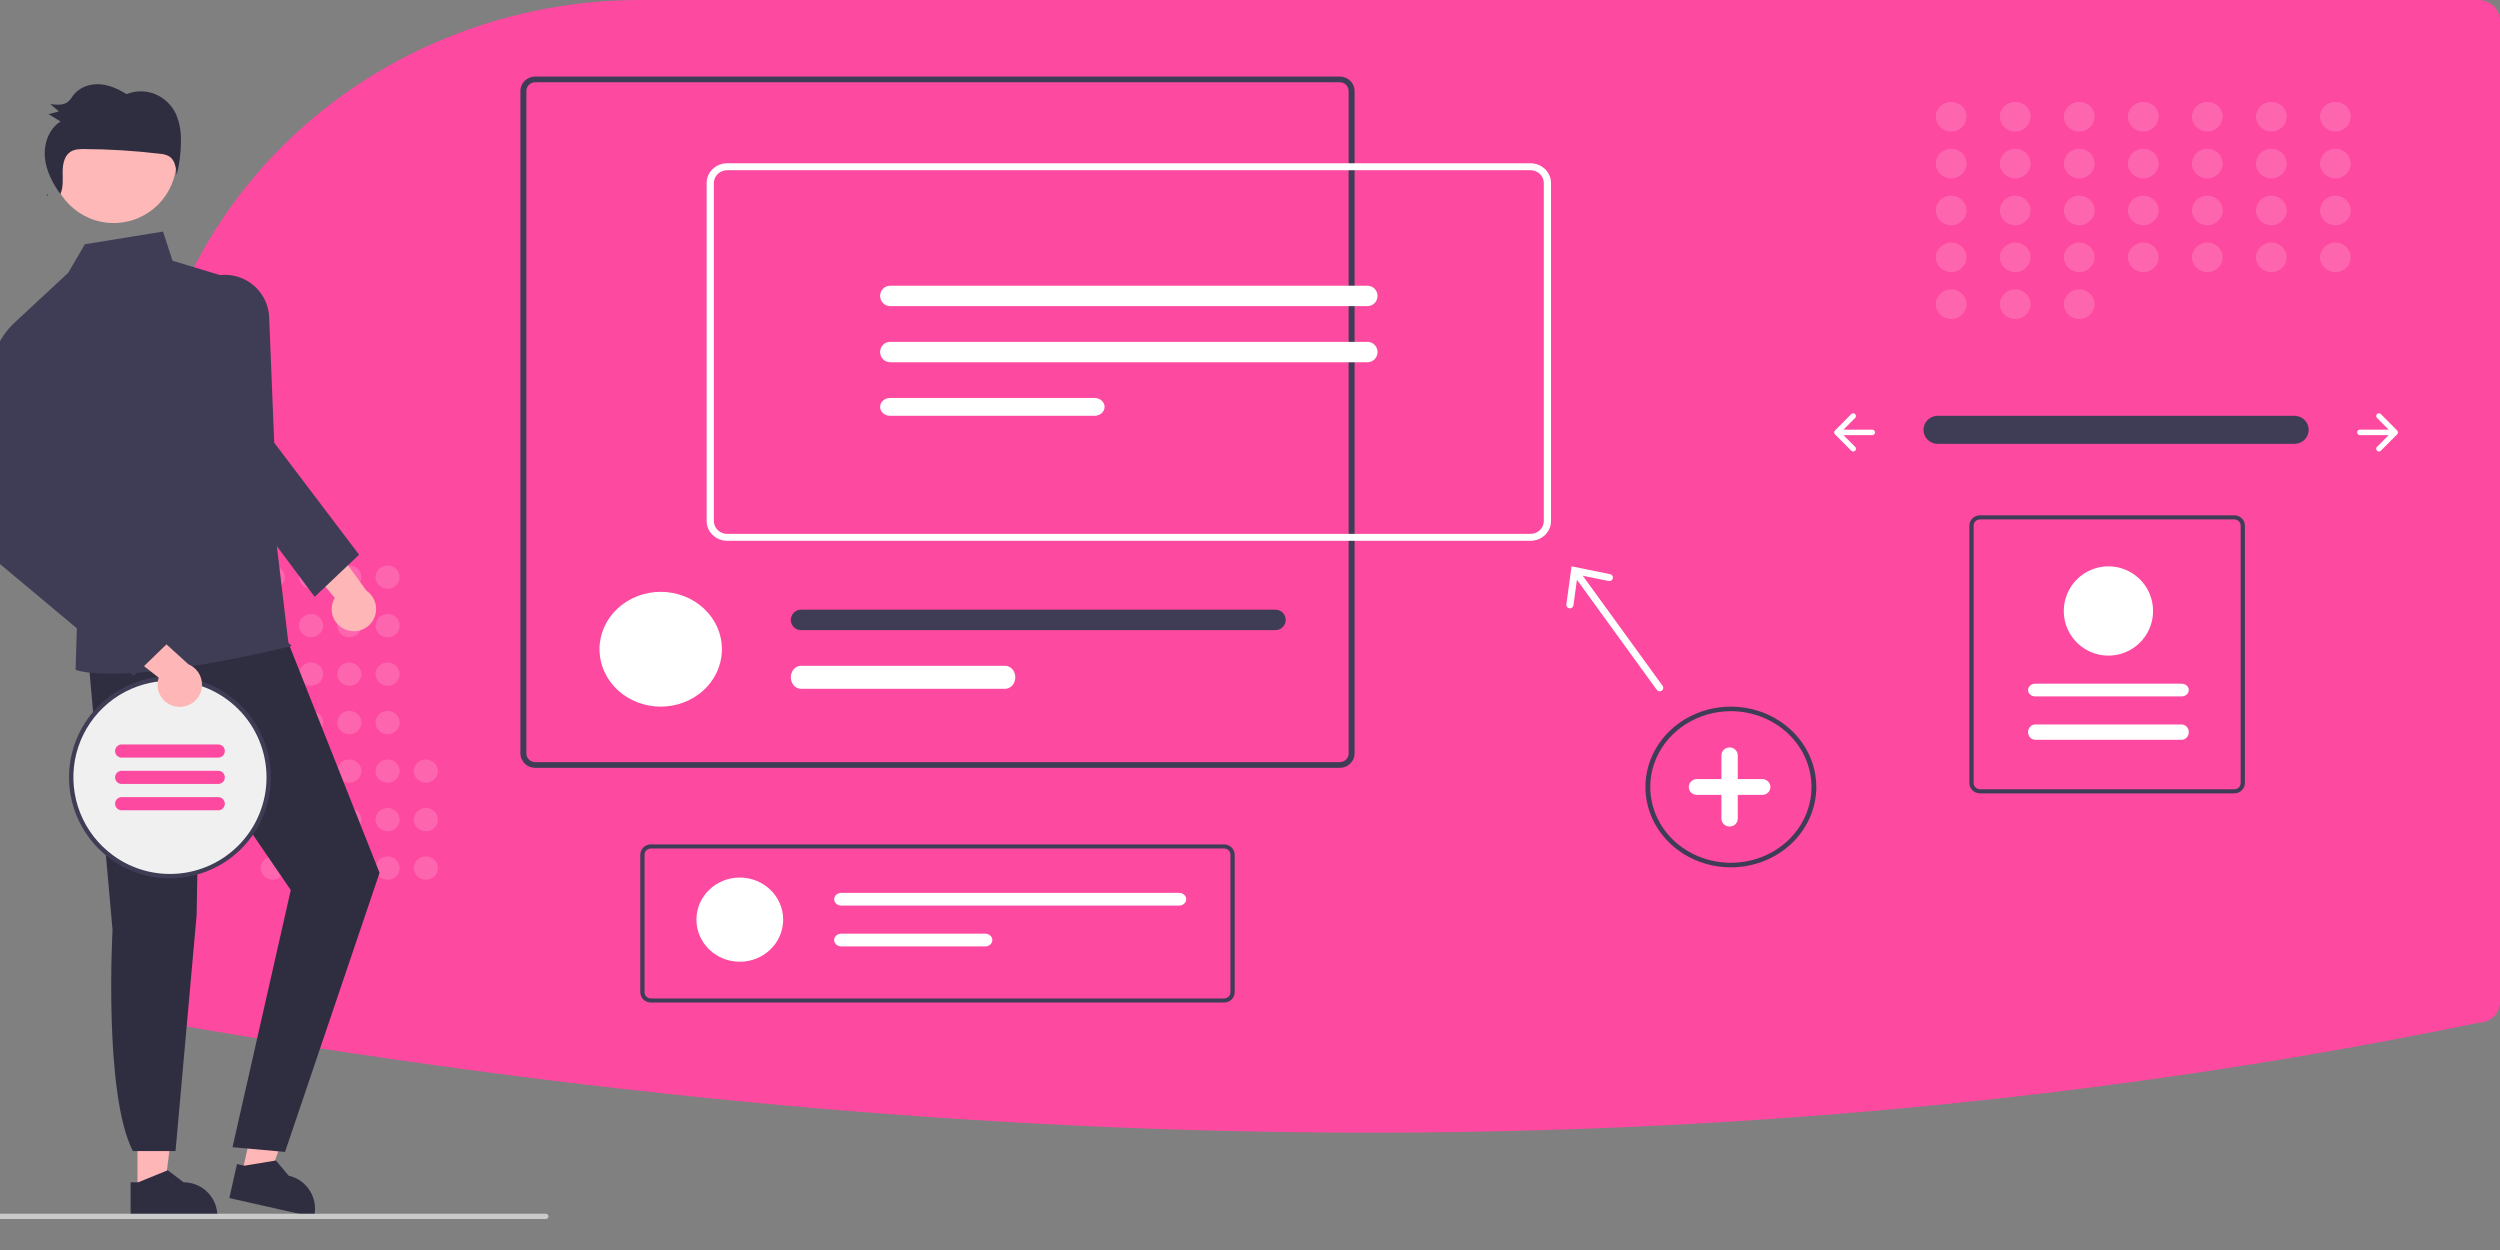 <svg width="980" height="490" viewBox="0 0 980 490" fill="none" xmlns="http://www.w3.org/2000/svg">
<rect x="0" y="0" width="980" height="490" fill="#808080" stroke="none"/>
<g id="design-1 1" clip-path="url(#clip0)">
<path id="Vector" d="M251.228 0C226.124 -0.041 201.25 4.6 177.983 13.667C177.046 14.037 176.105 14.408 175.165 14.787C139.804 29.143 109.634 53.22 88.436 84.001C67.238 114.782 55.955 150.897 56 187.821V392.767C56.003 394.932 56.898 397.007 58.488 398.537C60.079 400.068 62.236 400.929 64.486 400.931L64.654 400.945C228.209 429.52 387.211 444 537.377 444C539.628 444 541.877 443.997 544.124 443.99C691.733 443.558 835.461 429.078 971.316 400.952L971.514 400.931C973.764 400.929 975.921 400.068 977.512 398.538C979.103 397.007 979.998 394.932 980 392.767V8.164C979.997 6 979.103 3.925 977.512 2.394C975.921 0.864 973.764 0.003 971.514 0L251.228 0Z" fill="#FD49A0"/>
<path id="Path 40" d="M759.486 163.001C758.023 163.025 756.628 163.614 755.601 164.643C754.575 165.672 754 167.057 754 168.5C754 169.943 754.575 171.328 755.601 172.357C756.628 173.386 758.023 173.975 759.486 173.999H899.324C900.057 174.012 900.785 173.882 901.467 173.617C902.149 173.352 902.772 172.957 903.299 172.455C903.826 171.952 904.247 171.352 904.539 170.689C904.831 170.026 904.987 169.313 904.999 168.59C905.011 167.868 904.879 167.15 904.609 166.478C904.34 165.805 903.938 165.192 903.428 164.673C902.918 164.154 902.309 163.739 901.637 163.452C900.964 163.165 900.24 163.012 899.507 163.001C899.446 163 899.385 163 899.324 163.001H759.486Z" fill="#3F3D56"/>
<path id="Vector_2" d="M931.779 162.314C931.68 162.413 931.602 162.531 931.548 162.661C931.494 162.791 931.467 162.931 931.467 163.071C931.467 163.212 931.494 163.351 931.548 163.481C931.602 163.611 931.68 163.73 931.779 163.829L936.358 168.429H925.067C924.784 168.429 924.513 168.541 924.312 168.742C924.112 168.943 924 169.216 924 169.5C924 169.784 924.112 170.057 924.312 170.258C924.513 170.459 924.784 170.571 925.067 170.571H936.358L931.779 175.171C931.68 175.27 931.602 175.389 931.548 175.519C931.494 175.649 931.467 175.788 931.467 175.929C931.467 176.069 931.494 176.209 931.548 176.339C931.602 176.469 931.68 176.587 931.779 176.686C931.878 176.786 931.996 176.865 932.125 176.918C932.255 176.972 932.393 177 932.533 177C932.673 177 932.812 176.972 932.942 176.918C933.071 176.865 933.189 176.786 933.288 176.686L939.688 170.258C939.888 170.057 940 169.784 940 169.5C940 169.216 939.888 168.943 939.688 168.742L933.288 162.314C933.189 162.214 933.071 162.135 932.942 162.082C932.812 162.028 932.673 162 932.533 162C932.393 162 932.255 162.028 932.125 162.082C931.996 162.135 931.878 162.214 931.779 162.314Z" fill="white"/>
<path id="Vector_3" d="M727.219 162.314C727.318 162.413 727.397 162.531 727.45 162.661C727.504 162.791 727.532 162.931 727.532 163.071C727.532 163.212 727.504 163.351 727.45 163.481C727.397 163.611 727.318 163.73 727.219 163.829L722.641 168.429H733.93C734.071 168.428 734.21 168.456 734.339 168.509C734.469 168.563 734.587 168.642 734.687 168.741C734.786 168.841 734.865 168.959 734.919 169.089C734.972 169.219 735 169.359 735 169.5C735 169.641 734.972 169.781 734.919 169.911C734.865 170.041 734.786 170.159 734.687 170.259C734.587 170.358 734.469 170.437 734.339 170.491C734.21 170.544 734.071 170.572 733.93 170.571H722.641L727.219 175.171C727.419 175.372 727.532 175.644 727.532 175.929C727.532 176.213 727.419 176.485 727.219 176.686C727.019 176.887 726.748 177 726.465 177C726.182 177 725.911 176.887 725.711 176.686L719.312 170.258C719.112 170.057 719 169.784 719 169.5C719 169.216 719.112 168.943 719.312 168.742L725.711 162.314C725.81 162.214 725.928 162.135 726.057 162.082C726.186 162.028 726.325 162 726.465 162C726.605 162 726.744 162.028 726.873 162.082C727.003 162.135 727.12 162.214 727.219 162.314V162.314Z" fill="white"/>
<g id="Group" opacity="0.4">
<path id="Vector_4" opacity="0.4" d="M764.859 51.555C768.186 51.555 770.884 48.957 770.884 45.753C770.884 42.549 768.186 39.951 764.859 39.951C761.531 39.951 758.834 42.549 758.834 45.753C758.834 48.957 761.531 51.555 764.859 51.555Z" fill="white"/>
<path id="Vector_5" opacity="0.4" d="M789.962 51.555C793.289 51.555 795.987 48.957 795.987 45.753C795.987 42.549 793.289 39.951 789.962 39.951C786.635 39.951 783.937 42.549 783.937 45.753C783.937 48.957 786.635 51.555 789.962 51.555Z" fill="white"/>
<path id="Vector_6" opacity="0.4" d="M815.065 51.555C818.393 51.555 821.09 48.957 821.09 45.753C821.09 42.549 818.393 39.951 815.065 39.951C811.738 39.951 809.041 42.549 809.041 45.753C809.041 48.957 811.738 51.555 815.065 51.555Z" fill="white"/>
<path id="Vector_7" opacity="0.4" d="M840.168 51.555C843.496 51.555 846.193 48.957 846.193 45.753C846.193 42.549 843.496 39.951 840.168 39.951C836.841 39.951 834.144 42.549 834.144 45.753C834.144 48.957 836.841 51.555 840.168 51.555Z" fill="white"/>
<path id="Vector_8" opacity="0.4" d="M865.271 51.555C868.599 51.555 871.296 48.957 871.296 45.753C871.296 42.549 868.599 39.951 865.271 39.951C861.944 39.951 859.247 42.549 859.247 45.753C859.247 48.957 861.944 51.555 865.271 51.555Z" fill="white"/>
<path id="Vector_9" opacity="0.4" d="M890.375 51.555C893.702 51.555 896.4 48.957 896.4 45.753C896.4 42.549 893.702 39.951 890.375 39.951C887.047 39.951 884.35 42.549 884.35 45.753C884.35 48.957 887.047 51.555 890.375 51.555Z" fill="white"/>
<path id="Vector_10" opacity="0.4" d="M915.478 51.555C918.805 51.555 921.503 48.957 921.503 45.753C921.503 42.549 918.805 39.951 915.478 39.951C912.15 39.951 909.453 42.549 909.453 45.753C909.453 48.957 912.15 51.555 915.478 51.555Z" fill="white"/>
<path id="Vector_11" opacity="0.4" d="M764.859 69.927C768.186 69.927 770.884 67.329 770.884 64.125C770.884 60.921 768.186 58.323 764.859 58.323C761.531 58.323 758.834 60.921 758.834 64.125C758.834 67.329 761.531 69.927 764.859 69.927Z" fill="white"/>
<path id="Vector_12" opacity="0.4" d="M789.962 69.927C793.289 69.927 795.987 67.329 795.987 64.125C795.987 60.921 793.289 58.323 789.962 58.323C786.635 58.323 783.937 60.921 783.937 64.125C783.937 67.329 786.635 69.927 789.962 69.927Z" fill="white"/>
<path id="Vector_13" opacity="0.4" d="M815.065 69.927C818.393 69.927 821.09 67.329 821.09 64.125C821.09 60.921 818.393 58.323 815.065 58.323C811.738 58.323 809.041 60.921 809.041 64.125C809.041 67.329 811.738 69.927 815.065 69.927Z" fill="white"/>
<path id="Vector_14" opacity="0.4" d="M840.168 69.927C843.496 69.927 846.193 67.329 846.193 64.125C846.193 60.921 843.496 58.323 840.168 58.323C836.841 58.323 834.144 60.921 834.144 64.125C834.144 67.329 836.841 69.927 840.168 69.927Z" fill="white"/>
<path id="Vector_15" opacity="0.4" d="M865.271 69.927C868.599 69.927 871.296 67.329 871.296 64.125C871.296 60.921 868.599 58.323 865.271 58.323C861.944 58.323 859.247 60.921 859.247 64.125C859.247 67.329 861.944 69.927 865.271 69.927Z" fill="white"/>
<path id="Vector_16" opacity="0.4" d="M890.375 69.927C893.702 69.927 896.4 67.329 896.4 64.125C896.4 60.921 893.702 58.323 890.375 58.323C887.047 58.323 884.35 60.921 884.35 64.125C884.35 67.329 887.047 69.927 890.375 69.927Z" fill="white"/>
<path id="Vector_17" opacity="0.4" d="M915.478 69.927C918.805 69.927 921.503 67.329 921.503 64.125C921.503 60.921 918.805 58.323 915.478 58.323C912.15 58.323 909.453 60.921 909.453 64.125C909.453 67.329 912.15 69.927 915.478 69.927Z" fill="white"/>
<path id="Vector_18" opacity="0.4" d="M764.859 88.3C768.186 88.3 770.884 85.702 770.884 82.498C770.884 79.294 768.186 76.696 764.859 76.696C761.531 76.696 758.834 79.294 758.834 82.498C758.834 85.702 761.531 88.3 764.859 88.3Z" fill="white"/>
<path id="Vector_19" opacity="0.4" d="M789.962 88.3C793.289 88.3 795.987 85.702 795.987 82.498C795.987 79.294 793.289 76.696 789.962 76.696C786.635 76.696 783.937 79.294 783.937 82.498C783.937 85.702 786.635 88.3 789.962 88.3Z" fill="white"/>
<path id="Vector_20" opacity="0.4" d="M815.065 88.3C818.393 88.3 821.09 85.702 821.09 82.498C821.09 79.294 818.393 76.696 815.065 76.696C811.738 76.696 809.041 79.294 809.041 82.498C809.041 85.702 811.738 88.3 815.065 88.3Z" fill="white"/>
<path id="Vector_21" opacity="0.4" d="M840.168 88.3C843.496 88.3 846.193 85.702 846.193 82.498C846.193 79.294 843.496 76.696 840.168 76.696C836.841 76.696 834.144 79.294 834.144 82.498C834.144 85.702 836.841 88.3 840.168 88.3Z" fill="white"/>
<path id="Vector_22" opacity="0.4" d="M865.271 88.3C868.599 88.3 871.296 85.702 871.296 82.498C871.296 79.294 868.599 76.696 865.271 76.696C861.944 76.696 859.247 79.294 859.247 82.498C859.247 85.702 861.944 88.3 865.271 88.3Z" fill="white"/>
<path id="Vector_23" opacity="0.4" d="M890.375 88.3C893.702 88.3 896.4 85.702 896.4 82.498C896.4 79.294 893.702 76.696 890.375 76.696C887.047 76.696 884.35 79.294 884.35 82.498C884.35 85.702 887.047 88.3 890.375 88.3Z" fill="white"/>
<path id="Vector_24" opacity="0.4" d="M915.478 88.3C918.805 88.3 921.503 85.702 921.503 82.498C921.503 79.294 918.805 76.696 915.478 76.696C912.15 76.696 909.453 79.294 909.453 82.498C909.453 85.702 912.15 88.3 915.478 88.3Z" fill="white"/>
<path id="Vector_25" opacity="0.4" d="M764.859 106.673C768.186 106.673 770.884 104.075 770.884 100.871C770.884 97.667 768.186 95.069 764.859 95.069C761.531 95.069 758.834 97.667 758.834 100.871C758.834 104.075 761.531 106.673 764.859 106.673Z" fill="white"/>
<path id="Vector_26" opacity="0.4" d="M789.962 106.673C793.289 106.673 795.987 104.075 795.987 100.871C795.987 97.667 793.289 95.069 789.962 95.069C786.635 95.069 783.937 97.667 783.937 100.871C783.937 104.075 786.635 106.673 789.962 106.673Z" fill="white"/>
<path id="Vector_27" opacity="0.4" d="M764.859 125.045C768.186 125.045 770.884 122.448 770.884 119.243C770.884 116.039 768.186 113.441 764.859 113.441C761.531 113.441 758.834 116.039 758.834 119.243C758.834 122.448 761.531 125.045 764.859 125.045Z" fill="white"/>
<path id="Vector_28" opacity="0.4" d="M789.962 125.045C793.289 125.045 795.987 122.448 795.987 119.243C795.987 116.039 793.289 113.441 789.962 113.441C786.635 113.441 783.937 116.039 783.937 119.243C783.937 122.448 786.635 125.045 789.962 125.045Z" fill="white"/>
<path id="Vector_29" opacity="0.4" d="M815.065 125.045C818.393 125.045 821.09 122.448 821.09 119.243C821.09 116.039 818.393 113.441 815.065 113.441C811.738 113.441 809.041 116.039 809.041 119.243C809.041 122.448 811.738 125.045 815.065 125.045Z" fill="white"/>
<path id="Vector_30" opacity="0.4" d="M815.065 106.673C818.393 106.673 821.09 104.075 821.09 100.871C821.09 97.667 818.393 95.069 815.065 95.069C811.738 95.069 809.041 97.667 809.041 100.871C809.041 104.075 811.738 106.673 815.065 106.673Z" fill="white"/>
<path id="Vector_31" opacity="0.4" d="M840.168 106.673C843.496 106.673 846.193 104.075 846.193 100.871C846.193 97.667 843.496 95.069 840.168 95.069C836.841 95.069 834.144 97.667 834.144 100.871C834.144 104.075 836.841 106.673 840.168 106.673Z" fill="white"/>
<path id="Vector_32" opacity="0.4" d="M865.271 106.673C868.599 106.673 871.296 104.075 871.296 100.871C871.296 97.667 868.599 95.069 865.271 95.069C861.944 95.069 859.247 97.667 859.247 100.871C859.247 104.075 861.944 106.673 865.271 106.673Z" fill="white"/>
<path id="Vector_33" opacity="0.4" d="M890.375 106.673C893.702 106.673 896.4 104.075 896.4 100.871C896.4 97.667 893.702 95.069 890.375 95.069C887.047 95.069 884.35 97.667 884.35 100.871C884.35 104.075 887.047 106.673 890.375 106.673Z" fill="white"/>
<path id="Vector_34" opacity="0.4" d="M915.478 106.673C918.805 106.673 921.503 104.075 921.503 100.871C921.503 97.667 918.805 95.069 915.478 95.069C912.15 95.069 909.453 97.667 909.453 100.871C909.453 104.075 912.15 106.673 915.478 106.673Z" fill="white"/>
</g>
<path id="Vector_35" d="M678.5 340C671.874 340 665.397 338.153 659.888 334.691C654.379 331.23 650.086 326.31 647.55 320.555C645.015 314.799 644.351 308.465 645.644 302.355C646.936 296.244 650.127 290.631 654.812 286.226C659.497 281.821 665.466 278.821 671.965 277.605C678.463 276.39 685.199 277.014 691.32 279.398C697.441 281.782 702.673 285.819 706.354 291C710.035 296.18 712 302.27 712 308.5C711.99 316.851 708.457 324.858 702.177 330.763C695.897 336.669 687.382 339.991 678.5 340V340ZM678.5 278.786C672.25 278.786 666.14 280.529 660.944 283.794C655.747 287.059 651.697 291.7 649.305 297.129C646.913 302.559 646.287 308.533 647.507 314.297C648.726 320.061 651.736 325.355 656.155 329.511C660.575 333.666 666.205 336.496 672.335 337.643C678.465 338.789 684.819 338.201 690.593 335.952C696.367 333.703 701.303 329.895 704.775 325.008C708.247 320.122 710.101 314.377 710.101 308.5C710.091 300.622 706.759 293.069 700.835 287.499C694.91 281.928 686.878 278.795 678.5 278.786V278.786Z" fill="#3F3D56"/>
<path id="Vector_36" d="M690.8 305.4H681.2V296.1C681.2 295.278 680.863 294.489 680.263 293.908C679.663 293.327 678.849 293 678 293C677.151 293 676.337 293.327 675.737 293.908C675.137 294.489 674.8 295.278 674.8 296.1V305.4H665.2C664.351 305.4 663.537 305.727 662.937 306.308C662.337 306.889 662 307.678 662 308.5C662 309.322 662.337 310.111 662.937 310.692C663.537 311.273 664.351 311.6 665.2 311.6H674.8V320.9C674.8 321.722 675.137 322.511 675.737 323.092C676.337 323.673 677.151 324 678 324C678.849 324 679.663 323.673 680.263 323.092C680.863 322.511 681.2 321.722 681.2 320.9V311.6H690.8C691.649 311.6 692.463 311.273 693.063 310.692C693.663 310.111 694 309.322 694 308.5C694 307.678 693.663 306.889 693.063 306.308C692.463 305.727 691.649 305.4 690.8 305.4V305.4Z" fill="white"/>
<g id="Group_2" opacity="0.4">
<path id="Vector_37" opacity="0.4" d="M106.937 344.84C109.553 344.84 111.674 342.798 111.674 340.278C111.674 337.759 109.553 335.717 106.937 335.717C104.321 335.717 102.2 337.759 102.2 340.278C102.2 342.798 104.321 344.84 106.937 344.84Z" fill="white"/>
<path id="Vector_38" opacity="0.4" d="M106.937 325.833C109.553 325.833 111.674 323.791 111.674 321.272C111.674 318.752 109.553 316.71 106.937 316.71C104.321 316.71 102.2 318.752 102.2 321.272C102.2 323.791 104.321 325.833 106.937 325.833Z" fill="white"/>
<path id="Vector_39" opacity="0.4" d="M106.937 306.826C109.553 306.826 111.674 304.784 111.674 302.265C111.674 299.745 109.553 297.703 106.937 297.703C104.321 297.703 102.2 299.745 102.2 302.265C102.2 304.784 104.321 306.826 106.937 306.826Z" fill="white"/>
<path id="Vector_40" opacity="0.4" d="M106.937 287.819C109.553 287.819 111.674 285.777 111.674 283.258C111.674 280.739 109.553 278.696 106.937 278.696C104.321 278.696 102.2 280.739 102.2 283.258C102.2 285.777 104.321 287.819 106.937 287.819Z" fill="white"/>
<path id="Vector_41" opacity="0.4" d="M106.937 268.814C109.553 268.814 111.674 266.771 111.674 264.252C111.674 261.733 109.553 259.69 106.937 259.69C104.321 259.69 102.2 261.733 102.2 264.252C102.2 266.771 104.321 268.814 106.937 268.814Z" fill="white"/>
<path id="Vector_42" opacity="0.4" d="M106.937 249.806C109.553 249.806 111.674 247.764 111.674 245.244C111.674 242.725 109.553 240.683 106.937 240.683C104.321 240.683 102.2 242.725 102.2 245.244C102.2 247.764 104.321 249.806 106.937 249.806Z" fill="white"/>
<path id="Vector_43" opacity="0.4" d="M106.937 230.8C109.553 230.8 111.674 228.758 111.674 226.238C111.674 223.719 109.553 221.677 106.937 221.677C104.321 221.677 102.2 223.719 102.2 226.238C102.2 228.758 104.321 230.8 106.937 230.8Z" fill="white"/>
<path id="Vector_44" opacity="0.4" d="M121.937 344.84C124.553 344.84 126.674 342.798 126.674 340.278C126.674 337.759 124.553 335.717 121.937 335.717C119.321 335.717 117.2 337.759 117.2 340.278C117.2 342.798 119.321 344.84 121.937 344.84Z" fill="white"/>
<path id="Vector_45" opacity="0.4" d="M121.937 325.833C124.553 325.833 126.674 323.791 126.674 321.272C126.674 318.752 124.553 316.71 121.937 316.71C119.321 316.71 117.2 318.752 117.2 321.272C117.2 323.791 119.321 325.833 121.937 325.833Z" fill="white"/>
<path id="Vector_46" opacity="0.4" d="M121.937 306.826C124.553 306.826 126.674 304.784 126.674 302.265C126.674 299.745 124.553 297.703 121.937 297.703C119.321 297.703 117.2 299.745 117.2 302.265C117.2 304.784 119.321 306.826 121.937 306.826Z" fill="white"/>
<path id="Vector_47" opacity="0.4" d="M121.937 287.819C124.553 287.819 126.674 285.777 126.674 283.258C126.674 280.739 124.553 278.696 121.937 278.696C119.321 278.696 117.2 280.739 117.2 283.258C117.2 285.777 119.321 287.819 121.937 287.819Z" fill="white"/>
<path id="Vector_48" opacity="0.4" d="M121.937 268.814C124.553 268.814 126.674 266.771 126.674 264.252C126.674 261.733 124.553 259.69 121.937 259.69C119.321 259.69 117.2 261.733 117.2 264.252C117.2 266.771 119.321 268.814 121.937 268.814Z" fill="white"/>
<path id="Vector_49" opacity="0.4" d="M121.937 249.806C124.553 249.806 126.674 247.764 126.674 245.244C126.674 242.725 124.553 240.683 121.937 240.683C119.321 240.683 117.2 242.725 117.2 245.244C117.2 247.764 119.321 249.806 121.937 249.806Z" fill="white"/>
<path id="Vector_50" opacity="0.4" d="M121.937 230.8C124.553 230.8 126.674 228.758 126.674 226.238C126.674 223.719 124.553 221.677 121.937 221.677C119.321 221.677 117.2 223.719 117.2 226.238C117.2 228.758 119.321 230.8 121.937 230.8Z" fill="white"/>
<path id="Vector_51" opacity="0.4" d="M136.937 344.84C139.553 344.84 141.674 342.798 141.674 340.278C141.674 337.759 139.553 335.717 136.937 335.717C134.321 335.717 132.2 337.759 132.2 340.278C132.2 342.798 134.321 344.84 136.937 344.84Z" fill="white"/>
<path id="Vector_52" opacity="0.4" d="M136.937 325.833C139.553 325.833 141.674 323.791 141.674 321.272C141.674 318.752 139.553 316.71 136.937 316.71C134.321 316.71 132.2 318.752 132.2 321.272C132.2 323.791 134.321 325.833 136.937 325.833Z" fill="white"/>
<path id="Vector_53" opacity="0.4" d="M136.937 306.826C139.553 306.826 141.674 304.784 141.674 302.265C141.674 299.745 139.553 297.703 136.937 297.703C134.321 297.703 132.2 299.745 132.2 302.265C132.2 304.784 134.321 306.826 136.937 306.826Z" fill="white"/>
<path id="Vector_54" opacity="0.4" d="M136.937 287.819C139.553 287.819 141.674 285.777 141.674 283.258C141.674 280.739 139.553 278.696 136.937 278.696C134.321 278.696 132.2 280.739 132.2 283.258C132.2 285.777 134.321 287.819 136.937 287.819Z" fill="white"/>
<path id="Vector_55" opacity="0.4" d="M136.937 268.814C139.553 268.814 141.674 266.771 141.674 264.252C141.674 261.733 139.553 259.69 136.937 259.69C134.321 259.69 132.2 261.733 132.2 264.252C132.2 266.771 134.321 268.814 136.937 268.814Z" fill="white"/>
<path id="Vector_56" opacity="0.4" d="M136.937 249.806C139.553 249.806 141.674 247.764 141.674 245.244C141.674 242.725 139.553 240.683 136.937 240.683C134.321 240.683 132.2 242.725 132.2 245.244C132.2 247.764 134.321 249.806 136.937 249.806Z" fill="white"/>
<path id="Vector_57" opacity="0.4" d="M136.937 230.8C139.553 230.8 141.674 228.758 141.674 226.238C141.674 223.719 139.553 221.677 136.937 221.677C134.321 221.677 132.2 223.719 132.2 226.238C132.2 228.758 134.321 230.8 136.937 230.8Z" fill="white"/>
<path id="Vector_58" opacity="0.4" d="M151.937 344.84C154.553 344.84 156.674 342.798 156.674 340.278C156.674 337.759 154.553 335.717 151.937 335.717C149.321 335.717 147.2 337.759 147.2 340.278C147.2 342.798 149.321 344.84 151.937 344.84Z" fill="white"/>
<path id="Vector_59" opacity="0.4" d="M151.937 325.833C154.553 325.833 156.674 323.791 156.674 321.272C156.674 318.752 154.553 316.71 151.937 316.71C149.321 316.71 147.2 318.752 147.2 321.272C147.2 323.791 149.321 325.833 151.937 325.833Z" fill="white"/>
<path id="Vector_60" opacity="0.4" d="M166.937 344.84C169.553 344.84 171.674 342.798 171.674 340.278C171.674 337.759 169.553 335.717 166.937 335.717C164.321 335.717 162.2 337.759 162.2 340.278C162.2 342.798 164.321 344.84 166.937 344.84Z" fill="white"/>
<path id="Vector_61" opacity="0.4" d="M166.937 325.833C169.553 325.833 171.674 323.791 171.674 321.272C171.674 318.752 169.553 316.71 166.937 316.71C164.321 316.71 162.2 318.752 162.2 321.272C162.2 323.791 164.321 325.833 166.937 325.833Z" fill="white"/>
<path id="Vector_62" opacity="0.4" d="M166.937 306.826C169.553 306.826 171.674 304.784 171.674 302.265C171.674 299.745 169.553 297.703 166.937 297.703C164.321 297.703 162.2 299.745 162.2 302.265C162.2 304.784 164.321 306.826 166.937 306.826Z" fill="white"/>
<path id="Vector_63" opacity="0.4" d="M151.937 306.826C154.553 306.826 156.674 304.784 156.674 302.265C156.674 299.745 154.553 297.703 151.937 297.703C149.321 297.703 147.2 299.745 147.2 302.265C147.2 304.784 149.321 306.826 151.937 306.826Z" fill="white"/>
<path id="Vector_64" opacity="0.4" d="M151.937 287.819C154.553 287.819 156.674 285.777 156.674 283.258C156.674 280.739 154.553 278.696 151.937 278.696C149.321 278.696 147.2 280.739 147.2 283.258C147.2 285.777 149.321 287.819 151.937 287.819Z" fill="white"/>
<path id="Vector_65" opacity="0.4" d="M151.937 268.814C154.553 268.814 156.674 266.771 156.674 264.252C156.674 261.733 154.553 259.69 151.937 259.69C149.321 259.69 147.2 261.733 147.2 264.252C147.2 266.771 149.321 268.814 151.937 268.814Z" fill="white"/>
<path id="Vector_66" opacity="0.4" d="M151.937 249.806C154.553 249.806 156.674 247.764 156.674 245.244C156.674 242.725 154.553 240.683 151.937 240.683C149.321 240.683 147.2 242.725 147.2 245.244C147.2 247.764 149.321 249.806 151.937 249.806Z" fill="white"/>
<path id="Vector_67" opacity="0.4" d="M151.937 230.8C154.553 230.8 156.674 228.758 156.674 226.238C156.674 223.719 154.553 221.677 151.937 221.677C149.321 221.677 147.2 223.719 147.2 226.238C147.2 228.758 149.321 230.8 151.937 230.8Z" fill="white"/>
</g>
<path id="Vector_68" d="M525.159 30H209.841C208.292 30.002 206.808 30.595 205.712 31.65C204.617 32.705 204.002 34.135 204 35.627V295.373C204.002 296.865 204.617 298.295 205.712 299.35C206.808 300.405 208.292 300.998 209.841 301H525.159C526.708 300.999 528.192 300.405 529.287 299.35C530.383 298.295 530.998 296.865 531 295.373V35.627C530.998 34.135 530.383 32.705 529.287 31.65C528.192 30.595 526.708 30.002 525.159 30ZM528.659 295.373C528.659 296.268 528.29 297.127 527.634 297.761C526.978 298.395 526.088 298.752 525.159 298.756H209.841C208.911 298.754 208.02 298.397 207.364 297.763C206.707 297.128 206.339 296.269 206.341 295.373V35.627C206.339 34.731 206.707 33.872 207.364 33.237C208.02 32.603 208.911 32.246 209.841 32.244H525.159C526.088 32.248 526.978 32.605 527.634 33.239C528.29 33.873 528.659 34.732 528.659 35.627V295.373Z" fill="#3F3D56"/>
<path id="Vector_69" d="M283 254.51C283 254.903 282.989 255.296 282.967 255.679C282.646 261.434 279.981 266.854 275.522 270.821C271.062 274.788 265.148 277 259 277C252.852 277 246.938 274.788 242.478 270.821C238.019 266.854 235.354 261.434 235.033 255.679C235.011 255.296 235 254.903 235 254.51C234.998 251.554 235.617 248.628 236.823 245.897C238.028 243.166 239.795 240.684 242.024 238.594C244.253 236.503 246.899 234.845 249.812 233.714C252.725 232.582 255.847 232 259 232C262.153 232 265.275 232.582 268.188 233.714C271.101 234.845 273.747 236.503 275.976 238.594C278.205 240.684 279.972 243.166 281.177 245.897C282.383 248.628 283.002 251.554 283 254.51Z" fill="white"/>
<path id="Vector_70" d="M500.057 239H313.943C312.896 239.002 311.894 239.424 311.154 240.174C310.415 240.924 310 241.94 310 243C310 244.06 310.415 245.076 311.154 245.826C311.894 246.576 312.896 246.998 313.943 247H500.057C501.104 246.998 502.106 246.576 502.846 245.826C503.585 245.076 504 244.06 504 243C504 241.94 503.585 240.924 502.846 240.174C502.106 239.424 501.104 239.002 500.057 239V239Z" fill="#3F3D56"/>
<path id="Vector_71" d="M394.055 261H313.944C312.898 261 311.895 261.474 311.155 262.318C310.416 263.162 310 264.307 310 265.5C310 266.693 310.416 267.838 311.155 268.682C311.895 269.526 312.898 270 313.944 270H394.055C395.102 270 396.105 269.526 396.845 268.682C397.584 267.838 398 266.693 398 265.5C398 264.307 397.584 263.162 396.845 262.318C396.105 261.474 395.102 261 394.055 261Z" fill="white"/>
<path id="Vector_72" d="M599.935 212H285.065C282.927 211.998 280.877 211.182 279.365 209.731C277.853 208.281 277.002 206.315 277 204.264V71.736C277.002 69.685 277.853 67.719 279.365 66.269C280.877 64.818 282.927 64.002 285.065 64H599.935C602.073 64.002 604.123 64.818 605.635 66.269C607.147 67.719 607.998 69.685 608 71.736V204.264C607.998 206.315 607.147 208.281 605.635 209.731C604.123 211.182 602.073 211.998 599.935 212V212ZM285.065 66.715C283.677 66.716 282.347 67.246 281.365 68.187C280.384 69.128 279.832 70.405 279.83 71.736V204.264C279.832 205.595 280.384 206.871 281.365 207.813C282.347 208.754 283.677 209.284 285.065 209.285H599.935C601.323 209.284 602.653 208.754 603.635 207.813C604.616 206.871 605.168 205.595 605.17 204.264V71.736C605.168 70.405 604.616 69.128 603.635 68.187C602.653 67.246 601.323 66.716 599.935 66.715H285.065Z" fill="white"/>
<path id="Vector_73" d="M348.968 112C347.916 112 346.906 112.421 346.162 113.172C345.418 113.922 345 114.939 345 116C345 117.061 345.418 118.078 346.162 118.828C346.906 119.579 347.916 120 348.968 120H536.032C537.084 120 538.094 119.579 538.838 118.828C539.582 118.078 540 117.061 540 116C540 114.939 539.582 113.922 538.838 113.172C538.094 112.421 537.084 112 536.032 112H348.968Z" fill="white"/>
<path id="Vector_74" d="M348.968 134C347.916 134 346.906 134.421 346.162 135.172C345.418 135.922 345 136.939 345 138C345 139.061 345.418 140.078 346.162 140.828C346.906 141.579 347.916 142 348.968 142H536.038C537.089 141.998 538.097 141.576 538.84 140.826C539.583 140.076 540 139.06 540 138C540 136.94 539.583 135.924 538.84 135.174C538.097 134.424 537.089 134.002 536.038 134H348.968Z" fill="white"/>
<path id="Vector_75" d="M348.949 156C347.902 156 346.897 156.369 346.157 157.025C345.416 157.682 345 158.572 345 159.5C345 160.428 345.416 161.318 346.157 161.975C346.897 162.631 347.902 163 348.949 163H429.057C430.103 162.999 431.106 162.629 431.846 161.973C432.585 161.317 433 160.427 433 159.5C433 158.573 432.585 157.683 431.846 157.027C431.106 156.371 430.103 156.001 429.057 156H348.949Z" fill="white"/>
<path id="Vector_76" d="M651.742 268.841L620.446 225.689L630.577 227.752C630.757 227.788 630.943 227.79 631.124 227.756C631.305 227.723 631.477 227.655 631.631 227.556C631.785 227.458 631.918 227.331 632.021 227.182C632.125 227.033 632.197 226.866 632.235 226.69C632.273 226.514 632.274 226.333 632.24 226.156C632.206 225.979 632.136 225.811 632.035 225.661C631.934 225.51 631.804 225.381 631.652 225.279C631.5 225.178 631.329 225.107 631.149 225.071L616.051 222L614.013 236.933C613.988 237.111 613.999 237.293 614.046 237.467C614.093 237.641 614.175 237.804 614.287 237.948C614.399 238.091 614.539 238.211 614.698 238.302C614.858 238.392 615.034 238.451 615.217 238.475C615.399 238.498 615.585 238.487 615.763 238.44C615.941 238.394 616.108 238.313 616.255 238.204C616.401 238.094 616.524 237.957 616.616 237.801C616.708 237.645 616.768 237.473 616.791 237.294L618.158 227.267L649.457 270.423C649.564 270.57 649.698 270.694 649.854 270.79C650.01 270.886 650.183 270.95 650.364 270.981C650.546 271.011 650.731 271.006 650.911 270.966C651.09 270.926 651.259 270.852 651.409 270.748C651.559 270.644 651.687 270.513 651.785 270.36C651.883 270.208 651.949 270.039 651.98 269.862C652.011 269.685 652.006 269.503 651.965 269.328C651.924 269.153 651.849 268.988 651.742 268.841V268.841Z" fill="white"/>
<path id="Vector_77" d="M479.839 393H255.161C254.058 392.999 253 392.574 252.22 391.819C251.44 391.064 251.001 390.04 251 388.973V335.027C251.001 333.96 251.44 332.936 252.22 332.181C253 331.426 254.058 331.001 255.161 331H479.839C480.942 331.001 482 331.426 482.78 332.181C483.56 332.936 483.999 333.96 484 335.027V388.973C483.999 390.04 483.56 391.064 482.78 391.819C482 392.574 480.942 392.999 479.839 393V393ZM255.161 332.611C254.499 332.612 253.864 332.866 253.396 333.319C252.928 333.772 252.665 334.387 252.664 335.027V388.973C252.665 389.613 252.928 390.228 253.396 390.681C253.864 391.134 254.499 391.388 255.161 391.389H479.839C480.501 391.388 481.136 391.134 481.604 390.681C482.072 390.228 482.335 389.613 482.336 388.973V335.027C482.335 334.387 482.072 333.772 481.604 333.319C481.136 332.866 480.501 332.612 479.839 332.611H255.161Z" fill="#3F3D56"/>
<path id="Vector_78" d="M290 377C299.389 377 307 369.613 307 360.5C307 351.387 299.389 344 290 344C280.611 344 273 351.387 273 360.5C273 369.613 280.611 377 290 377Z" fill="white"/>
<path id="Vector_79" d="M329.813 350C329.444 349.999 329.078 350.064 328.737 350.189C328.396 350.314 328.086 350.498 327.824 350.731C327.563 350.963 327.356 351.239 327.214 351.542C327.073 351.846 327 352.171 327 352.5C327 352.829 327.073 353.154 327.214 353.458C327.356 353.761 327.563 354.037 327.824 354.269C328.086 354.502 328.396 354.686 328.737 354.811C329.078 354.936 329.444 355.001 329.813 355H462.192C462.937 355 463.651 354.737 464.178 354.268C464.704 353.799 465 353.163 465 352.5C465 351.837 464.704 351.201 464.178 350.732C463.651 350.263 462.937 350 462.192 350H329.813Z" fill="white"/>
<path id="Vector_80" d="M329.787 366C329.421 365.999 329.059 366.064 328.721 366.189C328.383 366.314 328.075 366.498 327.817 366.731C327.558 366.963 327.352 367.239 327.212 367.542C327.072 367.846 327 368.171 327 368.5C327 368.829 327.072 369.154 327.212 369.458C327.352 369.761 327.558 370.037 327.817 370.269C328.075 370.502 328.383 370.686 328.721 370.811C329.059 370.936 329.421 371.001 329.787 371H386.218C386.956 371 387.664 370.737 388.185 370.268C388.707 369.799 389 369.163 389 368.5C389 367.837 388.707 367.201 388.185 366.732C387.664 366.263 386.956 366 386.218 366H329.787Z" fill="white"/>
<path id="Vector_81" d="M776.154 202H875.846C876.947 202.001 878.003 202.427 878.782 203.184C879.561 203.941 879.999 204.967 880 206.038V306.962C879.999 308.033 879.561 309.059 878.782 309.816C878.003 310.573 876.947 310.999 875.846 311H776.154C775.053 310.999 773.997 310.573 773.218 309.816C772.439 309.059 772.001 308.033 772 306.962V206.038C772.001 204.967 772.439 203.941 773.218 203.184C773.997 202.427 775.053 202.001 776.154 202V202ZM875.846 309.385C876.507 309.384 877.14 309.129 877.608 308.675C878.075 308.22 878.338 307.605 878.338 306.962V206.038C878.338 205.395 878.075 204.78 877.608 204.325C877.14 203.871 876.507 203.616 875.846 203.615H776.154C775.493 203.616 774.86 203.871 774.392 204.325C773.925 204.78 773.662 205.395 773.662 206.038V306.962C773.662 307.605 773.925 308.22 774.392 308.675C774.86 309.129 775.493 309.384 776.154 309.385H875.846Z" fill="#3F3D56"/>
<path id="Vector_82" d="M855.173 290C855.923 290 856.642 289.684 857.172 289.121C857.702 288.559 858 287.796 858 287C858 286.204 857.702 285.441 857.172 284.879C856.642 284.316 855.923 284 855.173 284H797.827C797.077 284 796.358 284.316 795.828 284.879C795.298 285.441 795 286.204 795 287C795 287.796 795.298 288.559 795.828 289.121C796.358 289.684 797.077 290 797.827 290H855.173Z" fill="white"/>
<path id="Vector_83" d="M855.168 273C855.54 273.001 855.908 272.936 856.252 272.811C856.595 272.686 856.907 272.502 857.17 272.269C857.433 272.037 857.642 271.761 857.784 271.458C857.927 271.154 858 270.829 858 270.5C858 270.171 857.927 269.846 857.784 269.542C857.642 269.239 857.433 268.963 857.17 268.731C856.907 268.498 856.595 268.314 856.252 268.189C855.908 268.064 855.54 267.999 855.168 268H797.832C797.46 267.999 797.092 268.064 796.748 268.189C796.405 268.314 796.093 268.498 795.83 268.731C795.567 268.963 795.358 269.239 795.216 269.542C795.073 269.846 795 270.171 795 270.5C795 270.829 795.073 271.154 795.216 271.458C795.358 271.761 795.567 272.037 795.83 272.269C796.093 272.502 796.405 272.686 796.748 272.811C797.092 272.936 797.46 273.001 797.832 273H855.168Z" fill="white"/>
<path id="Vector_84" d="M826.5 222C829.961 222 833.345 223.026 836.222 224.949C839.1 226.872 841.343 229.605 842.668 232.803C843.992 236.001 844.339 239.519 843.664 242.914C842.988 246.309 841.322 249.427 838.874 251.874C836.427 254.322 833.309 255.988 829.914 256.664C826.519 257.339 823.001 256.992 819.803 255.668C816.605 254.343 813.872 252.1 811.949 249.222C810.026 246.345 809 242.961 809 239.5C809.005 234.86 810.851 230.412 814.131 227.131C817.412 223.851 821.86 222.005 826.5 222Z" fill="white"/>
<g id="man">
<path id="Vector_85" d="M135.634 246.867C134.449 246.423 133.376 245.726 132.491 244.822C131.605 243.919 130.928 242.833 130.507 241.64C130.087 240.447 129.933 239.177 130.057 237.918C130.181 236.659 130.579 235.443 131.224 234.354L111.369 210.877L127.234 208.98L143.656 231.565C145.412 232.77 146.666 234.576 147.179 236.643C147.693 238.71 147.43 240.893 146.441 242.779C145.452 244.665 143.806 246.123 141.814 246.877C139.822 247.63 137.623 247.627 135.634 246.867V246.867Z" fill="#FFB6B6"/>
<path id="Vector_86" d="M53.892 466.903L64.44 466.902L69.459 426.215L53.89 426.216L53.892 466.903Z" fill="#FFB6B6"/>
<path id="Vector_87" d="M51.201 463.459L54.17 463.459L65.762 458.745L71.975 463.459H71.976C75.487 463.459 78.854 464.854 81.337 467.336C83.82 469.819 85.215 473.186 85.215 476.697V477.127L51.202 477.129L51.201 463.459Z" fill="#2F2E41"/>
<path id="Vector_88" d="M94.77 460.256L105.06 462.579L118.917 423.996L103.73 420.567L94.77 460.256Z" fill="#FFB6B6"/>
<path id="Vector_89" d="M92.904 456.303L95.8 456.957L108.146 454.912L113.168 460.878L113.168 460.879C116.593 461.652 119.57 463.754 121.445 466.723C123.32 469.691 123.939 473.283 123.166 476.708L123.071 477.128L89.893 469.637L92.904 456.303Z" fill="#2F2E41"/>
<path id="Vector_90" d="M34.581 257.614L44.119 364.486C44.119 364.486 40.545 428.647 52.078 451.224H68.804L77.085 358.626L78.125 296.474L113.984 348.91L91.144 449.711L111.73 451.551L148.792 342.159L108.075 239.465L34.581 257.614Z" fill="#2F2E41"/>
<path id="Vector_91" d="M44.571 87.423C58.157 87.423 69.171 76.409 69.171 62.823C69.171 49.236 58.157 38.223 44.571 38.223C30.985 38.223 19.971 49.236 19.971 62.823C19.971 76.409 30.985 87.423 44.571 87.423Z" fill="#FFB8B8"/>
<path id="Vector_92" d="M96.213 110.865L67.634 102.206L63.915 90.769L33.267 95.743L26.755 106.909L5.675 126.51L30.372 238.179L29.625 262.569C29.625 262.569 45.432 269.685 113.984 253.301C114.806 253.105 113.085 252.244 113.085 252.244L96.213 110.865Z" fill="#3F3D56"/>
<path id="Vector_93" d="M123.355 233.961L89.853 189.099L80.356 109.592L80.633 109.458C83.227 108.209 86.09 107.625 88.966 107.758C91.842 107.89 94.64 108.736 97.108 110.219C99.575 111.701 101.636 113.774 103.104 116.25C104.571 118.727 105.4 121.53 105.516 124.406L107.491 173.537L140.763 217.445L123.355 233.961Z" fill="#3F3D56"/>
<path id="Vector_94" d="M18.99 76.782C18.819 76.548 18.649 76.312 18.481 76.074C18.414 76.217 18.36 76.365 18.282 76.504L18.99 76.782Z" fill="#2F2E41"/>
<path id="Vector_95" d="M69.041 44.829C67.397 41.247 64.465 38.414 60.828 36.895C57.224 35.441 53.195 35.444 49.593 36.904C46.341 34.85 42.727 33.221 38.922 33.019C35.116 32.817 31.093 34.229 28.747 37.337C28.224 38.157 27.629 38.93 26.97 39.646C25.085 41.392 22.22 41.14 19.714 40.783C20.838 41.746 21.962 42.709 23.087 43.672C21.726 44.028 20.366 44.383 19.005 44.739C20.593 45.702 22.18 46.664 23.768 47.627C19.159 50.394 17.064 56.431 17.617 61.915C18.141 67.107 20.648 71.854 23.644 76.074C24.839 73.551 24.581 70.533 24.562 67.692C24.541 64.691 25.072 61.282 27.477 59.605C29.1 58.473 31.186 58.422 33.143 58.433C43.012 58.487 52.87 59.103 62.669 60.276C63.999 60.334 65.295 60.71 66.45 61.373C68.617 62.851 69.039 65.902 69.256 68.579C70.401 64.159 70.962 59.609 70.923 55.044C71.019 51.544 70.378 48.064 69.041 44.829Z" fill="#2F2E41"/>
<path id="Vector_96" d="M66.623 343.449C88.006 343.449 105.341 326.114 105.341 304.73C105.341 283.347 88.006 266.012 66.623 266.012C45.239 266.012 27.904 283.347 27.904 304.73C27.904 326.114 45.239 343.449 66.623 343.449Z" fill="#F0F0F0"/>
<path id="Vector_97" d="M66.623 265.151C64.632 265.152 62.645 265.301 60.677 265.599C59.67 265.745 58.69 265.934 57.717 266.167C50.574 267.813 44.029 271.412 38.812 276.561C33.596 281.711 29.912 288.208 28.173 295.329C26.434 302.45 26.707 309.914 28.963 316.889C31.219 323.863 35.368 330.074 40.948 334.828C41.61 335.387 42.281 335.929 42.978 336.445C48.001 340.191 53.842 342.689 60.02 343.736C66.197 344.783 72.535 344.348 78.512 342.467C84.488 340.586 89.933 337.312 94.397 332.916C98.861 328.519 102.218 323.125 104.19 317.178C106.162 311.231 106.694 304.901 105.742 298.708C104.79 292.515 102.38 286.637 98.712 281.557C95.044 276.477 90.222 272.341 84.644 269.489C79.065 266.637 72.888 265.15 66.623 265.151H66.623ZM66.623 342.589C58.573 342.597 50.732 340.025 44.252 335.249C43.546 334.733 42.867 334.2 42.204 333.632C36.768 329.046 32.734 323.021 30.566 316.247C28.397 309.474 28.182 302.226 29.944 295.336C31.706 288.446 35.375 282.192 40.529 277.291C45.684 272.391 52.115 269.042 59.085 267.629C60.049 267.431 61.013 267.277 61.994 267.156C63.529 266.966 65.075 266.871 66.623 266.872C76.663 266.872 86.293 270.861 93.392 277.961C100.492 285.06 104.481 294.69 104.481 304.731C104.481 314.771 100.492 324.401 93.392 331.5C86.293 338.6 76.663 342.589 66.623 342.589Z" fill="#3F3D56"/>
<path id="Vector_98" d="M47.693 296.986H85.552C86.977 296.986 88.133 295.831 88.133 294.405C88.133 292.979 86.977 291.824 85.552 291.824H47.693C46.268 291.824 45.112 292.979 45.112 294.405C45.112 295.831 46.268 296.986 47.693 296.986Z" fill="#FD49A0"/>
<path id="Vector_99" d="M47.693 307.312H85.552C86.977 307.312 88.133 306.156 88.133 304.73C88.133 303.305 86.977 302.149 85.552 302.149H47.693C46.268 302.149 45.112 303.305 45.112 304.73C45.112 306.156 46.268 307.312 47.693 307.312Z" fill="#FD49A0"/>
<path id="Vector_100" d="M47.693 317.637H85.552C86.977 317.637 88.133 316.481 88.133 315.055C88.133 313.63 86.977 312.474 85.552 312.474H47.693C46.268 312.474 45.112 313.63 45.112 315.055C45.112 316.481 46.268 317.637 47.693 317.637Z" fill="#FD49A0"/>
<path id="Vector_101" d="M69.1 277.003C67.85 276.81 66.658 276.345 65.607 275.641C64.555 274.938 63.672 274.012 63.017 272.93C62.362 271.847 61.953 270.635 61.818 269.377C61.682 268.119 61.825 266.847 62.234 265.651L38.014 246.709L53.16 241.621L73.838 260.388C75.802 261.209 77.398 262.723 78.322 264.642C79.245 266.561 79.433 268.752 78.849 270.8C78.265 272.848 76.95 274.61 75.153 275.753C73.356 276.897 71.203 277.341 69.1 277.003H69.1Z" fill="#FFB6B6"/>
<path id="Vector_102" d="M20.59 126.193L5.675 126.51C2.749 129.205 0.421 132.483 -1.16 136.134C-2.741 139.785 -3.538 143.726 -3.501 147.704V218.18L52.467 264.973L70.565 247.448L28.907 202.062L20.59 126.193Z" fill="#3F3D56"/>
<path id="Vector_103" d="M213.979 477.838H-83.978C-84.25 477.837 -84.51 477.729 -84.701 477.537C-84.892 477.345 -85 477.085 -85 476.814C-85 476.542 -84.892 476.282 -84.701 476.09C-84.51 475.898 -84.25 475.79 -83.978 475.789H213.979C214.25 475.79 214.51 475.898 214.701 476.09C214.893 476.282 215 476.542 215 476.814C215 477.085 214.893 477.345 214.701 477.537C214.51 477.729 214.25 477.837 213.979 477.838V477.838Z" fill="#CACACA"/>
</g>
</g>
<defs>
<clipPath id="clip0">
<rect width="980" height="489.48" fill="white"/>
</clipPath>
</defs>
</svg>
